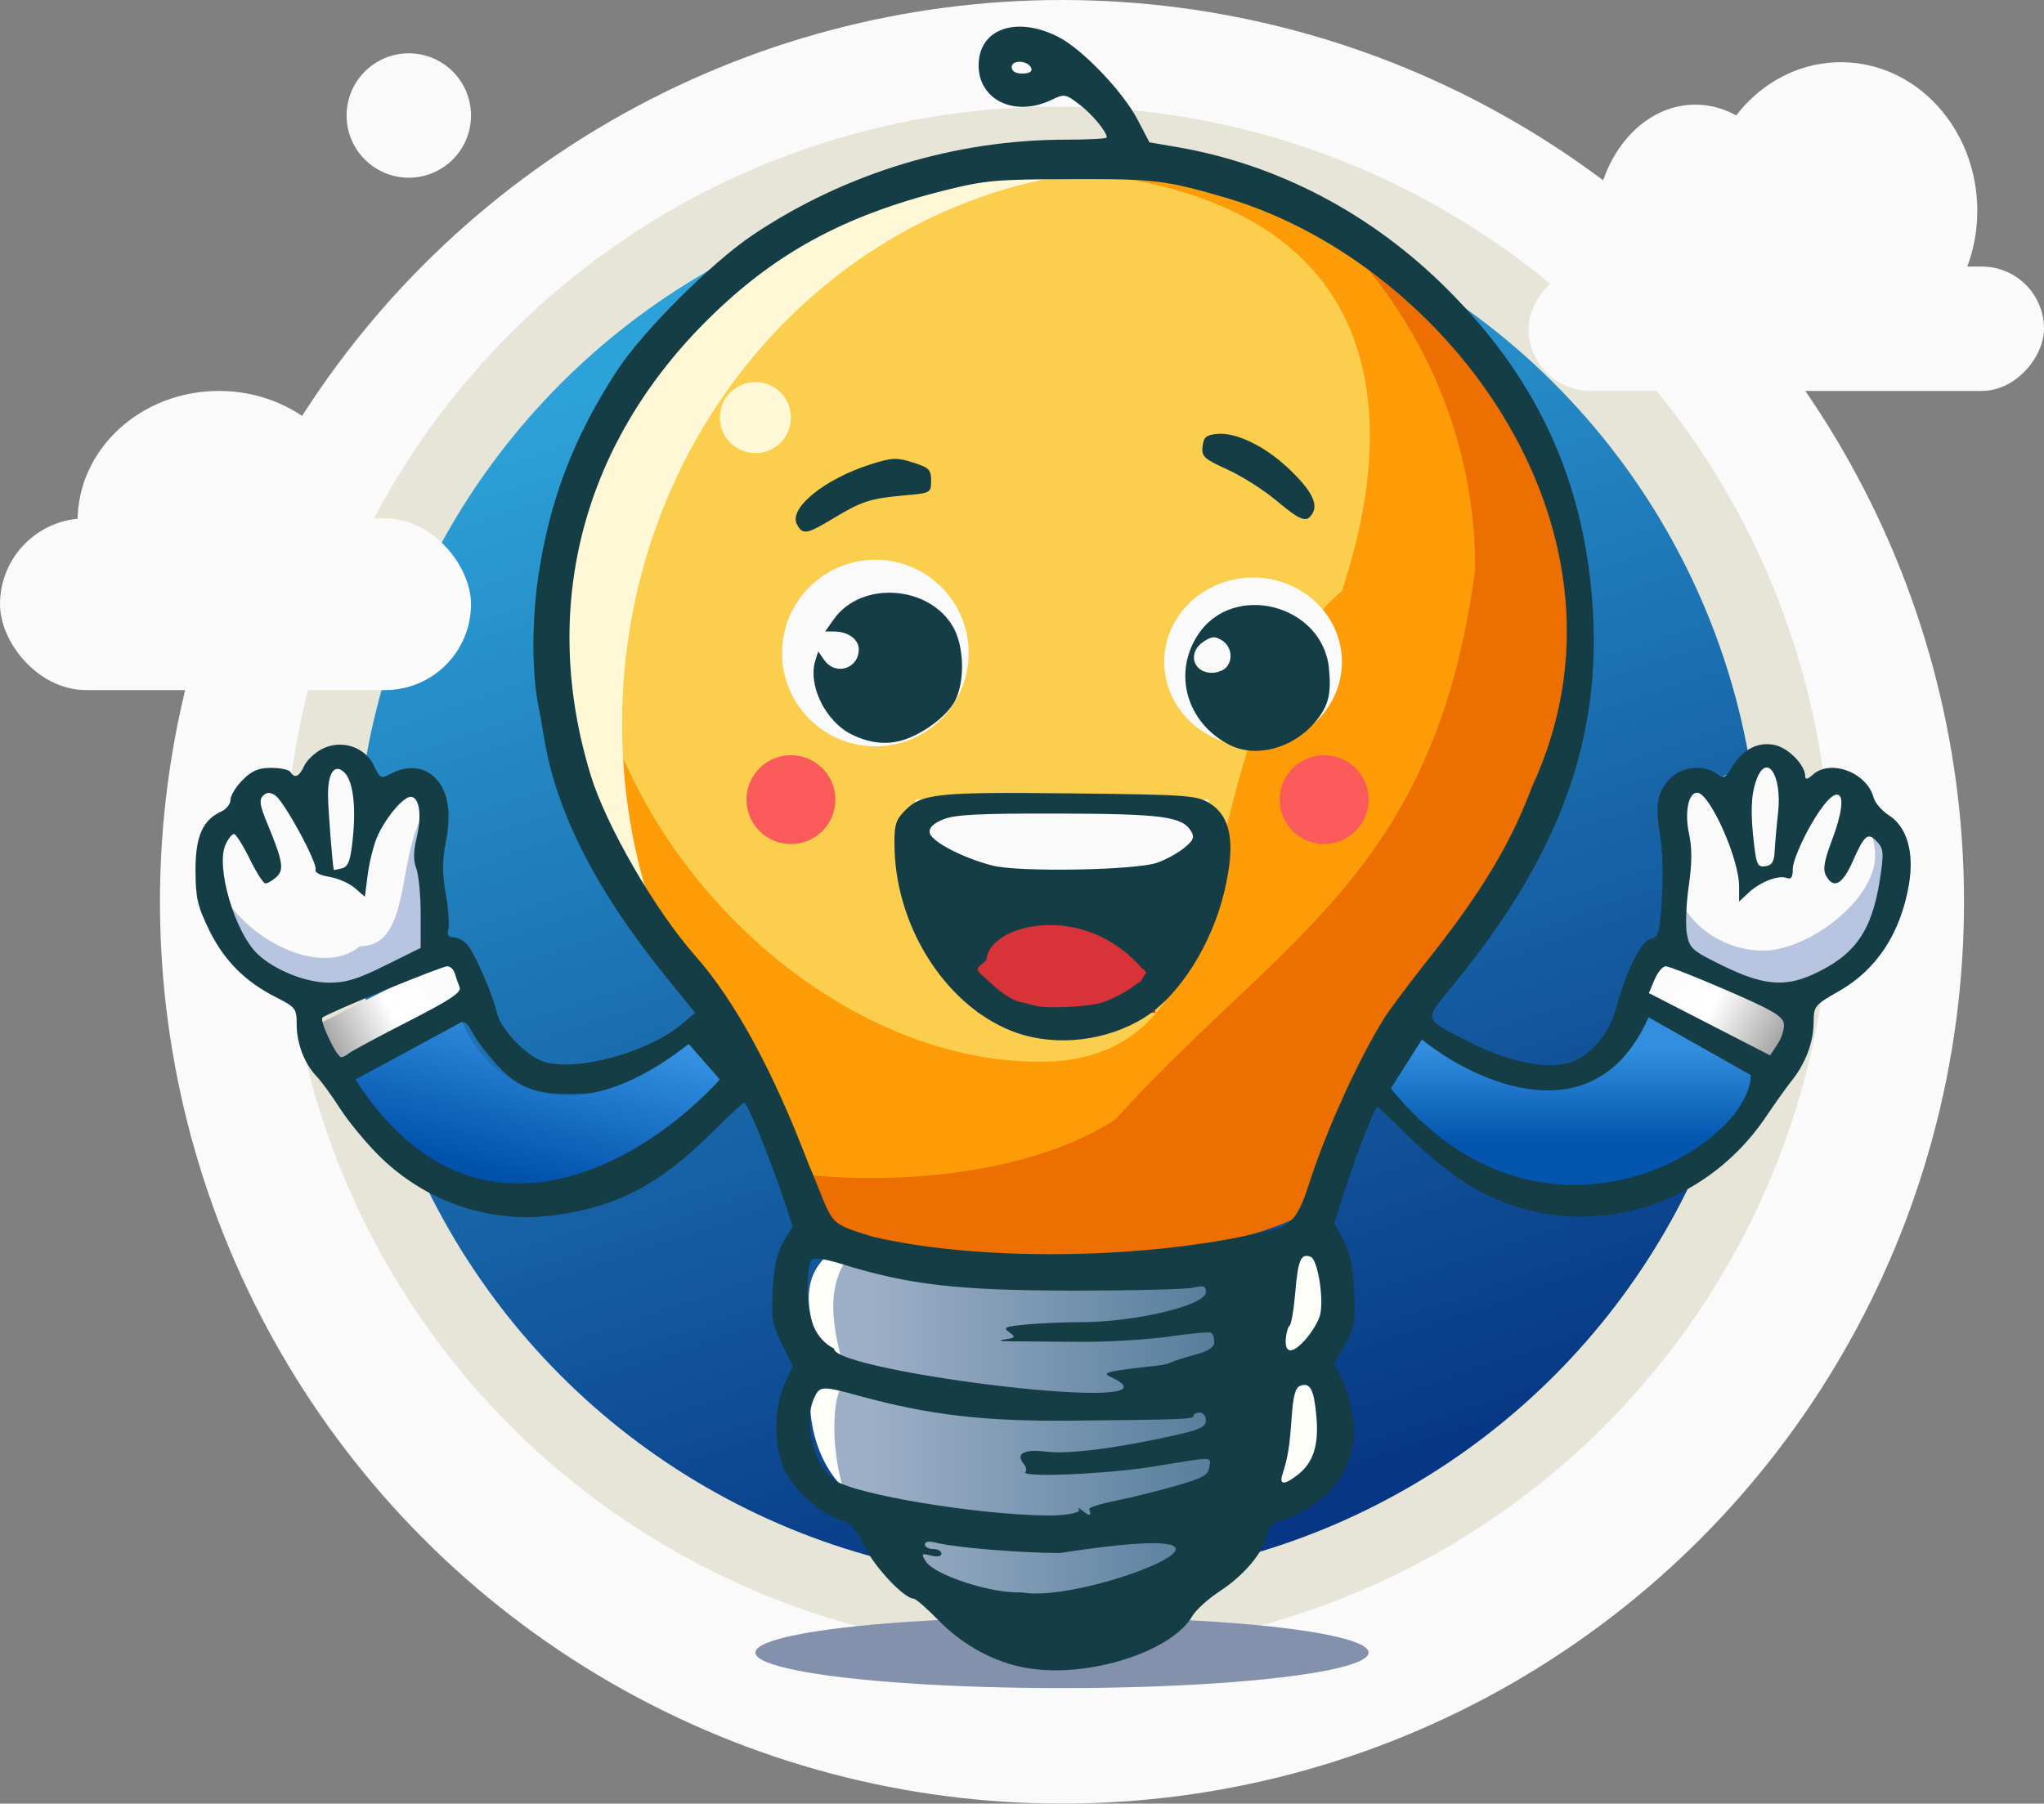 <svg width="230" height="203" viewBox="0 0 230 203" fill="none" xmlns="http://www.w3.org/2000/svg">
<rect x="0" y="0" width="230" height="203" fill="#808080" stroke="none"/>
<circle cx="119.5" cy="101.5" r="101.5" fill="#FAFAFA"/>
<circle cx="119" cy="99" r="87" fill="#E6E5D8"/>
<circle cx="119" cy="99" r="79" fill="url(#paint0_linear_48_276)"/>
<ellipse cx="119.5" cy="186" rx="34.5" ry="4" fill="#8391AD"/>
<path d="M177 72C172.5 106.5 151.5 111.5 147 136.5C133.873 143.588 104.5 142 92.5 138.5C90 134.5 89 125.5 82 113.5C70.5 102 63.714 93.142 62 72C62 41.624 87.744 17 119.5 17C151.256 17 177 41.624 177 72Z" fill="#ED6F01"/>
<path d="M138.473 113.013C151.647 100.56 162.579 90.225 166 64C166 48.505 159.301 34.506 148.522 24.509C140.003 19.736 130.086 17 119.5 17C87.744 17 62 41.624 62 72C63.714 93.142 70.5 102 82 113.5C86.315 120.897 88.35 127.155 89.862 131.803C89.899 131.917 89.936 132.03 89.972 132.142C101.671 133.486 116.402 131.933 125.5 126C129.937 121.083 134.317 116.943 138.473 113.013Z" fill="#FE9C07"/>
<path d="M151 66.5C132 83 142.681 119.5 117 119.5C91.319 119.5 66 92.734 66 66.5C66 40.267 86.819 19 112.5 19C156.5 19 158 45.5 151 66.5Z" fill="#FBCF4D"/>
<path d="M74.371 105.152C71.553 97.856 70 89.87 70 81.5C70 47.514 95.608 19.864 127.498 19.02C124.102 18.351 120.592 18 117 18C87.177 18 63 42.177 63 72C63 84.496 67.245 96.001 74.371 105.152Z" fill="#FEF8D6"/>
<circle cx="98.5" cy="73.5" r="10.5" fill="#FAFAFA"/>
<ellipse cx="141" cy="74.5" rx="10" ry="9.5" fill="#FAFAFA"/>
<rect x="103" y="90" width="33" height="10" fill="#FAFAFA"/>
<rect x="110" y="104" width="20" height="10" fill="#D73338"/>
<path d="M94.976 140L120.76 142.581L149 140V167.535L115.235 177C115.235 177 99.887 172.267 94.976 167.535C90.064 162.802 90.642 153.917 92.52 153.767C94.399 153.618 86.573 144.415 94.976 140Z" fill="#FDFEF8"/>
<path d="M97 140L118 143L141 140V172L113.5 183C113.5 183 101 177.5 97 172C93 166.5 93.47 156.174 95 156C96.53 155.826 90.157 145.13 97 140Z" fill="url(#paint1_linear_48_276)"/>
<path d="M49.5 100C49.5 106.904 44.18 112 37 112C29.82 112 24 106.404 24 99.5C24 92.596 28 88 39 86C47 89 49.5 89 49.5 100Z" fill="#B7C5E1"/>
<path d="M42.512 92.875C45.5 88.754 47.793 88.9 48 91C44.5 96 46.5 106.5 40.5 106.5C36.342 110.015 28 106 25 100.5C24.059 98.776 23.351 95.462 28.603 88.754C34 88.754 37.304 84.038 40.5 86.5C41.642 87.38 41.04 94.905 42.512 92.875Z" fill="#FAFAFA"/>
<path d="M214 98.5C214 104.851 205.299 112 199.5 112C193.701 112 187 107 188 98.5C188 92.149 185.701 88 191.5 88C195 88 195.556 85.454 198.5 85.5C201.457 85.546 202.5 89 207 89C212.288 90.839 214 95.126 214 98.5Z" fill="#B7C5E1"/>
<path d="M211 96.302C211 101.335 203.434 107 198.391 107C193.348 107 187.521 103.038 188.391 96.302C188.391 91.269 186.392 87.982 191.435 87.982C194.478 87.982 194.961 85.964 197.522 86.001C200.093 86.037 201 88.774 204.913 88.774C209.511 90.231 211 93.629 211 96.302Z" fill="#FAFAFA"/>
<rect x="34.508" y="115.938" width="18.867" height="6" transform="rotate(-26.861 34.508 115.938)" fill="url(#paint2_linear_48_276)"/>
<rect x="186.87" y="105.842" width="18.867" height="6" transform="rotate(28.159 186.87 105.842)" fill="url(#paint3_linear_48_276)"/>
<path d="M115.7 187.767C112.028 187.173 108.416 185.247 105.638 182.401C104.31 181.04 103.034 179.927 102.802 179.927C101.757 179.927 98.434 176.412 97.314 174.122C96.321 172.093 95.756 171.49 94.434 171.054C92.224 170.324 89.237 167.556 88.198 165.274C87.046 162.742 87.081 158.427 88.275 155.793L89.2 153.755L87.974 151.248C86.883 149.019 86.771 148.337 86.959 145.087C87.111 142.455 87.453 140.954 88.182 139.718L89.194 138.002L87.995 134.426C86.531 130.063 84.078 124.106 83.745 124.106C83.611 124.106 82.012 125.586 80.192 127.395C74.243 133.311 69.448 135.834 62.352 136.784C55.12 137.752 47.853 135.27 42.608 130.04C41.131 128.567 39.174 126.192 38.26 124.761C37.345 123.331 36.163 121.708 35.633 121.156C34.254 119.718 33.383 117.449 33.383 115.29C33.383 113.514 33.268 113.364 31.041 112.235C27.552 110.466 25.181 108.072 23.508 104.627C22.225 101.986 22.009 101.033 22 97.975C21.988 94.135 22.803 92.285 24.932 91.317C25.488 91.064 25.942 90.472 25.942 90.002C25.942 89.531 26.554 88.534 27.302 87.786C28.353 86.734 29.084 86.426 30.53 86.426C31.557 86.426 32.528 86.636 32.686 86.891C33.156 87.653 33.667 87.427 34.219 86.216C34.504 85.589 35.409 84.728 36.229 84.304C38.39 83.187 41.05 84.033 42.065 86.16C42.769 87.638 42.855 87.678 44.022 87.069C45.863 86.108 47.699 86.282 48.953 87.537C50.419 89.004 50.825 91.434 50.163 94.796C49.756 96.866 49.755 98.289 50.158 100.603C50.452 102.288 50.584 104.08 50.452 104.583C50.282 105.236 50.447 105.499 51.028 105.499C51.476 105.499 52.172 105.865 52.576 106.313C53.4 107.226 55.483 112.024 55.914 114C56.312 115.828 59.186 118.837 61.154 119.486C64.742 120.671 72.849 118.494 76.64 115.329L78.227 114.003L74.693 109.635C67.124 100.277 62.582 91.346 61.251 83.204C61.017 81.778 60.719 80.088 60.587 79.449C59.845 75.841 59.83 70.013 60.55 65.028C61.798 56.382 64.566 49.132 69.472 41.658C72.371 37.241 80.094 29.532 84.73 26.428C95.106 19.48 107.489 15.719 119.99 15.719C122.49 15.719 124.536 15.607 124.536 15.47C124.536 14.824 122.911 12.864 121.455 11.752C119.889 10.558 119.789 10.542 118.28 11.258C114.18 13.205 110.119 11.265 110.119 7.361C110.119 3.247 114.345 1.741 119.099 4.161C121.767 5.519 126.343 10.292 127.985 13.43L129.34 16.021L132.456 16.556C143.853 18.511 154.481 24.123 162.982 32.676C172.539 42.292 177.671 52.944 179.016 65.959C180.684 82.111 175.985 95.673 163.406 111.011C160.188 114.934 160.093 114.608 165.229 117.235C170.261 119.809 174.943 120.572 177.521 119.238C179.417 118.257 181.169 115.99 181.773 113.735C182.925 109.435 184.612 105.961 185.678 105.693C186.635 105.453 186.742 105.083 187.004 101.091C187.165 98.644 187.071 95.511 186.789 93.912C186.2 90.567 186.487 89.078 188.015 87.549C189.298 86.266 191.733 86.042 193.148 87.077C193.95 87.664 194.116 87.598 194.842 86.405C196.079 84.369 197.735 83.479 199.623 83.833C201.199 84.129 203.132 86.085 203.132 87.384C203.132 87.781 203.402 87.722 203.982 87.196C205.967 85.399 210.079 86.94 210.821 89.759C210.979 90.357 211.764 91.264 212.565 91.776C214.587 93.067 215.418 95.96 214.8 99.562C213.86 105.04 211.18 109.128 206.943 111.546C204.179 113.123 204.089 113.234 204.076 115.094C204.06 117.307 203.165 119.693 201.632 121.607C201.044 122.342 199.751 124.153 198.758 125.631C191.026 137.152 176.075 140.37 164.636 132.975C163.067 131.961 160.281 129.655 158.445 127.851C156.609 126.047 155.056 124.571 154.993 124.571C154.732 124.571 152.776 129.535 151.505 133.424L150.137 137.611L151.172 139.58C151.935 141.032 152.25 142.556 152.371 145.374C152.517 148.791 152.406 149.428 151.335 151.345L150.136 153.491L151.062 155.306C151.571 156.305 152.117 158.355 152.274 159.861C152.811 164.996 149.759 169.287 144.285 171.094C143.207 171.45 142.711 171.946 142.529 172.851C142.152 174.729 139.954 177.336 137.278 179.079C135.973 179.929 134.574 181.195 134.168 181.891C131.827 185.909 122.52 188.87 115.7 187.767ZM119.266 174.797C114.733 174.783 107.474 174.18 105.352 173.639C104.53 173.43 104.073 173.498 104.073 173.829C104.073 174.113 104.492 174.345 105.003 174.345C105.515 174.345 105.933 174.577 105.933 174.86C105.933 175.179 105.486 175.264 104.759 175.081C103.673 174.809 103.63 174.858 104.177 175.734C105.156 177.302 111.707 179.415 115.002 179.224C122.012 180.627 147.577 170.4 119.266 174.797ZM121.451 170.042C121.214 169.647 121.354 169.665 121.889 170.099C122.618 170.691 122.844 170.606 122.559 169.848C122.495 169.678 123.815 169.261 125.491 168.922C127.168 168.583 130.203 167.833 132.235 167.255C135.327 166.376 135.954 166.034 136.078 165.158C136.256 163.908 136.759 163.917 129.884 165.051C124.638 165.916 114.714 166.337 115.385 165.666C115.554 165.497 115.466 165.088 115.19 164.756C114.231 163.599 115.229 163.073 117.775 163.391C120.25 163.7 125.906 162.972 132.326 161.518C135.054 160.9 135.697 160.586 135.697 159.874C135.697 159.39 135.383 158.994 135 158.994C134.616 158.994 134.302 159.151 134.302 159.343C134.302 159.737 133.292 159.778 120.466 159.899C110.781 159.99 104.575 159.265 96.743 157.125C92.448 155.952 92.24 155.963 91.591 157.388C90.361 160.087 91.632 165.112 93.925 166.614C96.393 168.232 109.85 170.471 117.704 170.571C120.867 170.612 121.451 170.042 121.451 170.042ZM146.036 165.987C147.794 164.604 148.418 162.633 148.124 159.389C147.847 156.335 147.423 155.55 146.288 155.986C145.756 156.19 145.502 157.156 145.336 159.606C145.119 162.799 144.919 164.023 144.289 166.009C143.926 167.153 144.564 167.145 146.036 165.987ZM125.031 154.999C123.88 154.483 124.463 154.34 130.373 153.688C130.897 153.63 131.525 153.472 131.768 153.337C132.011 153.201 133.203 152.822 134.418 152.494C136.021 152.06 136.627 151.665 136.627 151.054C136.627 150.59 136.47 150.118 136.279 150.003C136.087 149.888 133.942 150.083 131.512 150.435C129.082 150.786 124.582 151.053 121.513 151.027C118.443 151.001 114.99 150.975 113.839 150.97C112.504 150.963 112.224 150.886 113.067 150.756C114.278 150.569 114.318 150.502 113.557 149.945C112.832 149.415 113.075 149.306 115.493 149.077C117.013 148.933 119.766 148.814 121.609 148.813C127.805 148.807 135.697 146.912 135.697 145.431C135.697 144.732 135.454 144.652 134.186 144.935C133.355 145.12 127.233 145.267 120.583 145.26C107.776 145.247 102.227 144.605 94.731 142.272C92.87 141.692 91.601 141.512 91.326 141.788C91.084 142.029 90.879 143.54 90.871 145.145C90.852 148.591 91.815 150.736 93.857 151.793C93.634 154.36 134.469 159.475 125.031 154.999ZM147.05 150.584C147.712 149.797 148.383 148.642 148.539 148.017C148.992 146.214 148.278 141.762 147.488 141.459C146.384 141.035 146.057 141.789 145.748 145.478C145.588 147.383 145.302 149.057 145.112 149.199C144.922 149.341 144.727 150.033 144.679 150.736C144.561 152.45 145.533 152.388 147.05 150.584ZM143.603 138.292C145.412 137.78 146.202 136.695 147.326 133.176C149.224 127.235 152.93 119.082 155.788 114.56C156.431 113.541 158.621 110.615 160.654 108.056C166.671 100.485 170.016 94.925 172.388 88.556C185.592 60.128 163.214 29.934 138.254 22.349C131.129 20.268 130.074 20.137 120.582 20.161C112.135 20.182 110.83 20.297 106.377 21.408C94.817 24.294 86.942 28.623 79.329 36.279C65.374 50.31 60.757 68.62 66.472 87.263C68.219 92.964 73.737 102.492 78.245 107.591C82.713 112.647 86.972 120.483 91.011 131.083C93.939 137.917 92.789 137.53 98.258 139.212C111.187 142.191 130.85 141.662 143.603 138.292ZM114.444 116.261C106.783 113.614 100.879 104.721 100.656 95.495C100.596 93.015 100.752 92.376 101.648 91.42C103.632 89.301 105.124 89.132 120.353 89.296C133.431 89.437 134.651 89.52 136.033 90.356C138.531 91.868 139.061 94.867 137.785 100.28C136.369 106.29 132.717 112.058 128.76 114.536C124.588 117.148 118.969 117.825 114.444 116.261ZM123.838 112.888C124.861 112.606 126.536 111.756 127.559 111C129.233 109.762 127.798 111 129 109.5C128.292 108.5 128.5 109.309 128.5 109C121.868 101.283 111.172 104.079 111 108.056C110.5 108.5 110.69 108.357 110.5 108.5C109.5 109.253 110.153 109.351 111.787 110.916C112.696 111.773 114 112.597 114.686 112.748C115.371 112.899 116.141 113.092 116.397 113.177C117.487 113.541 122.124 113.361 123.838 112.888ZM130.19 97.109C131.126 96.79 132.487 96.049 133.213 95.463C134.303 94.583 134.445 94.248 134.025 93.551C133.027 91.896 130.765 91.596 119.056 91.569C110.089 91.548 107.424 91.685 106.115 92.232C104.969 92.71 104.513 93.172 104.618 93.743C104.799 94.722 108.376 96.582 111.697 97.427C114.66 98.179 127.706 97.955 130.19 97.109ZM138.255 83.79C133.501 81.278 131.959 75.772 134.799 71.444C138.751 65.418 148.849 68.028 149.544 75.256C149.824 78.173 149.479 79.492 147.963 81.293C145.449 84.281 141.235 85.365 138.255 83.79ZM137.93 75.168C138.795 74.302 138.589 72.758 137.519 72.089C136.706 71.582 136.368 71.603 135.426 72.22C133.583 73.428 134.218 75.727 136.395 75.727C136.932 75.727 137.623 75.475 137.93 75.168ZM95.829 82.661C92.881 81.201 90.871 77.098 91.749 74.331L92.07 73.32L92.749 74.291C94.006 76.085 96.632 75.275 96.632 73.091C96.632 71.95 95.421 71.075 93.841 71.075H92.848L93.847 69.672C96.938 65.329 104.607 65.866 107.274 70.612C108.469 72.739 108.587 76.522 107.527 78.757C106.772 80.347 104.364 82.281 102.066 83.143C100.066 83.894 97.996 83.734 95.829 82.661ZM89.674 59.014C88.703 57.198 92.82 53.873 98.079 52.226C100.394 51.5 100.917 51.481 102.729 52.054C104.544 52.629 104.771 52.855 104.771 54.096C104.771 55.476 104.736 55.494 101.748 55.761C97.924 56.103 97.001 56.401 93.781 58.337C90.747 60.16 90.325 60.23 89.674 59.014ZM143.603 56.325C142.197 55.146 139.724 53.578 138.11 52.842C135.454 51.63 135.188 51.382 135.319 50.241C135.44 49.198 135.724 48.955 136.961 48.835C139.011 48.637 142.177 50.131 144.767 52.519C147.409 54.955 148.347 56.604 147.725 57.716C147.061 58.903 146.423 58.687 143.603 56.325ZM181.246 125.036C182.156 124.563 183.738 123.303 184.762 122.235C185.785 121.168 187.133 119.783 187.757 119.157C188.516 118.397 188.632 118.119 188.106 118.321C187.572 118.526 187.319 118.387 187.319 117.89C187.319 117.391 187.06 117.25 186.506 117.449C186.058 117.61 185.841 117.576 186.024 117.374C186.207 117.171 186.139 116.599 185.873 116.101C185.438 115.288 185.191 115.492 183.43 118.121C180.743 122.133 178.24 123.433 173.378 123.343C170.99 123.299 170.212 123.404 170.926 123.677C171.501 123.896 171.972 124.274 171.972 124.517C171.972 125.296 175.84 126.373 177.758 126.129C178.765 126 180.335 125.508 181.246 125.036ZM64.65 125.204C65.604 125.046 66.282 124.753 66.158 124.551C66.034 124.35 66.823 123.886 67.911 123.521C69.882 122.861 69.874 122.859 66.052 123.076C60.771 123.377 58.576 122.691 55.998 119.935C54.869 118.727 53.575 117.026 53.123 116.155C52.671 115.283 52.213 114.831 52.105 115.151C51.997 115.471 51.656 115.733 51.348 115.733C51.041 115.733 50.757 116.151 50.718 116.663C50.68 117.175 50.845 117.593 51.085 117.593C51.325 117.593 51.521 117.907 51.521 118.291C51.521 118.675 51.678 118.989 51.87 118.989C52.063 118.989 52.717 119.927 53.325 121.073C53.933 122.219 54.613 123.044 54.836 122.906C55.059 122.768 55.241 122.854 55.241 123.096C55.241 123.339 56.131 123.969 57.218 124.496C59.25 125.482 61.61 125.707 64.65 125.204ZM39.22 118.58C39.463 118.355 42.443 116.749 45.843 115.011C50.679 112.539 51.958 111.692 51.72 111.117C51.552 110.713 51.31 110.017 51.181 109.569C51.053 109.121 50.671 108.755 50.333 108.755C49.66 108.755 36.759 114.062 36.289 114.532C35.932 114.889 37.874 118.989 38.4 118.989C38.608 118.989 38.977 118.805 39.22 118.58ZM200.725 115.205C200.602 114.372 199.39 113.664 194.314 111.466C190.871 109.975 187.775 108.755 187.432 108.755C187.09 108.755 186.524 109.434 186.175 110.265L185.54 111.774L192.359 115.279L199.179 118.784L200.027 117.508C200.494 116.807 200.808 115.77 200.725 115.205ZM43.375 108.651L47.335 106.687V102.867C47.335 100.766 47.115 98.468 46.846 97.76C46.497 96.843 46.511 95.831 46.895 94.233C47.495 91.728 47.185 89.683 46.205 89.683C45.346 89.683 43.291 92.167 42.407 94.274C42.017 95.203 41.554 97.08 41.377 98.445L41.057 100.928L39.931 99.95C39.312 99.412 38.02 98.846 37.059 98.692C36.044 98.53 35.394 98.193 35.505 97.886C35.766 97.163 31.948 90.136 30.954 89.51C30.367 89.14 30.003 89.156 29.588 89.572C29.144 90.016 29.242 90.668 30.046 92.607C31.838 96.934 32.004 97.897 31.095 98.72C30.651 99.122 30.094 99.44 29.859 99.426C29.623 99.412 28.822 98.157 28.078 96.635C27.334 95.114 26.544 93.869 26.324 93.869C26.103 93.869 25.677 94.407 25.378 95.064C24.245 97.55 26.433 104.98 29.01 107.402C30.916 109.192 34.386 110.586 36.981 110.601C38.925 110.613 40.212 110.22 43.375 108.651ZM203.979 109.683C208.72 107.531 210.628 104.829 211.534 98.986C211.992 96.039 211.959 95.561 211.249 94.776C210.201 93.618 209.814 93.92 208.481 96.936C207.314 99.574 206.308 100.111 205.469 98.543C205.096 97.846 205.259 96.903 206.169 94.484C208.393 88.573 206.768 87.548 203.713 92.935C202.626 94.851 201.736 97.019 201.736 97.752C201.736 98.75 201.56 99.018 201.035 98.816C200.111 98.462 198.045 99.268 196.737 100.494L195.691 101.474V99.753C195.691 96.617 192.373 89.217 190.967 89.217C189.991 89.217 189.544 91.434 190.047 93.78C190.412 95.483 190.405 97.122 190.022 99.765C189.731 101.767 189.641 104.187 189.821 105.143C190.128 106.766 190.4 107.002 193.966 108.744C198.365 110.891 200.812 111.12 203.979 109.683ZM39.687 94.492C40.083 90.789 39.735 87.929 38.77 86.964C37.663 85.856 36.871 86.973 36.911 89.587C36.935 91.203 37.39 97.068 37.554 97.896C37.563 97.936 37.973 97.863 38.467 97.734C39.191 97.544 39.427 96.916 39.687 94.492ZM199.697 95.756C199.741 94.875 199.91 92.971 200.074 91.523C200.564 87.192 198.761 84.549 197.596 87.891C197.018 89.55 196.96 91.593 197.39 95.172C197.649 97.328 197.807 97.62 198.652 97.498C199.397 97.39 199.637 96.991 199.697 95.756ZM116.051 7.695C115.756 6.801 113.839 6.672 113.839 7.547C113.839 8.022 114.259 8.277 115.041 8.277C115.794 8.277 116.171 8.06 116.051 7.695Z" fill="#143D46"/>
<path d="M52 115L40 121.5C53.6 142.7 73 130.333 81 121.5L77.5 117.5C62.7 129.1 54.333 120.667 52 115Z" fill="url(#paint4_linear_48_276)"/>
<path d="M197 121L185.5 114.5C179.5 128.1 166 121.833 160 117L156.5 122.5C173.5 143.5 197 129 197 121Z" fill="url(#paint5_linear_48_276)"/>
<circle cx="89" cy="90" r="5" fill="#FA5A59"/>
<circle cx="149" cy="90" r="5" fill="#FA5A59"/>
<circle cx="85" cy="47" r="4" fill="#FEF8D6"/>
<rect y="58.341" width="53" height="19.329" rx="9.665" fill="#FAFAFA"/>
<ellipse cx="24.629" cy="58.653" rx="15.9" ry="14.653" fill="#FAFAFA"/>
<ellipse cx="11.259" cy="13.988" rx="11.259" ry="13.988" transform="matrix(-1 0 0 1 202.024 11.777)" fill="#FAFAFA"/>
<ellipse cx="15.353" cy="16.718" rx="15.353" ry="16.718" transform="matrix(-1 0 0 1 222.494 7)" fill="#FAFAFA"/>
<rect width="58" height="14" rx="7" transform="matrix(-1 0 0 1 230 30)" fill="#FAFAFA"/>
<circle cx="46" cy="13" r="7" fill="#FAFAFA"/>
<defs>
<linearGradient id="paint0_linear_48_276" x1="73" y1="42" x2="119" y2="178" gradientUnits="userSpaceOnUse">
<stop stop-color="#2DA2D8"/>
<stop offset="0.53" stop-color="#1969AB"/>
<stop offset="1" stop-color="#073784"/>
</linearGradient>
<linearGradient id="paint1_linear_48_276" x1="98" y1="161" x2="141" y2="161" gradientUnits="userSpaceOnUse">
<stop stop-color="#9DAFC7"/>
<stop offset="1" stop-color="#4F7896"/>
</linearGradient>
<linearGradient id="paint2_linear_48_276" x1="34.508" y1="118.938" x2="53.374" y2="118.938" gradientUnits="userSpaceOnUse">
<stop stop-color="#949494"/>
<stop offset="0.5" stop-color="white"/>
<stop offset="1" stop-color="#FAFAFA"/>
</linearGradient>
<linearGradient id="paint3_linear_48_276" x1="186.87" y1="108.842" x2="205.737" y2="108.842" gradientUnits="userSpaceOnUse">
<stop stop-color="#FAFAFA"/>
<stop offset="0.46" stop-color="white"/>
<stop offset="1" stop-color="#949494"/>
</linearGradient>
<linearGradient id="paint4_linear_48_276" x1="65" y1="115" x2="60.5" y2="133.206" gradientUnits="userSpaceOnUse">
<stop stop-color="#3693E3"/>
<stop offset="1" stop-color="#0051AA"/>
</linearGradient>
<linearGradient id="paint5_linear_48_276" x1="177" y1="118" x2="177" y2="128.5" gradientUnits="userSpaceOnUse">
<stop stop-color="#328EDF"/>
<stop offset="1" stop-color="#0355AD"/>
</linearGradient>
</defs>
</svg>
